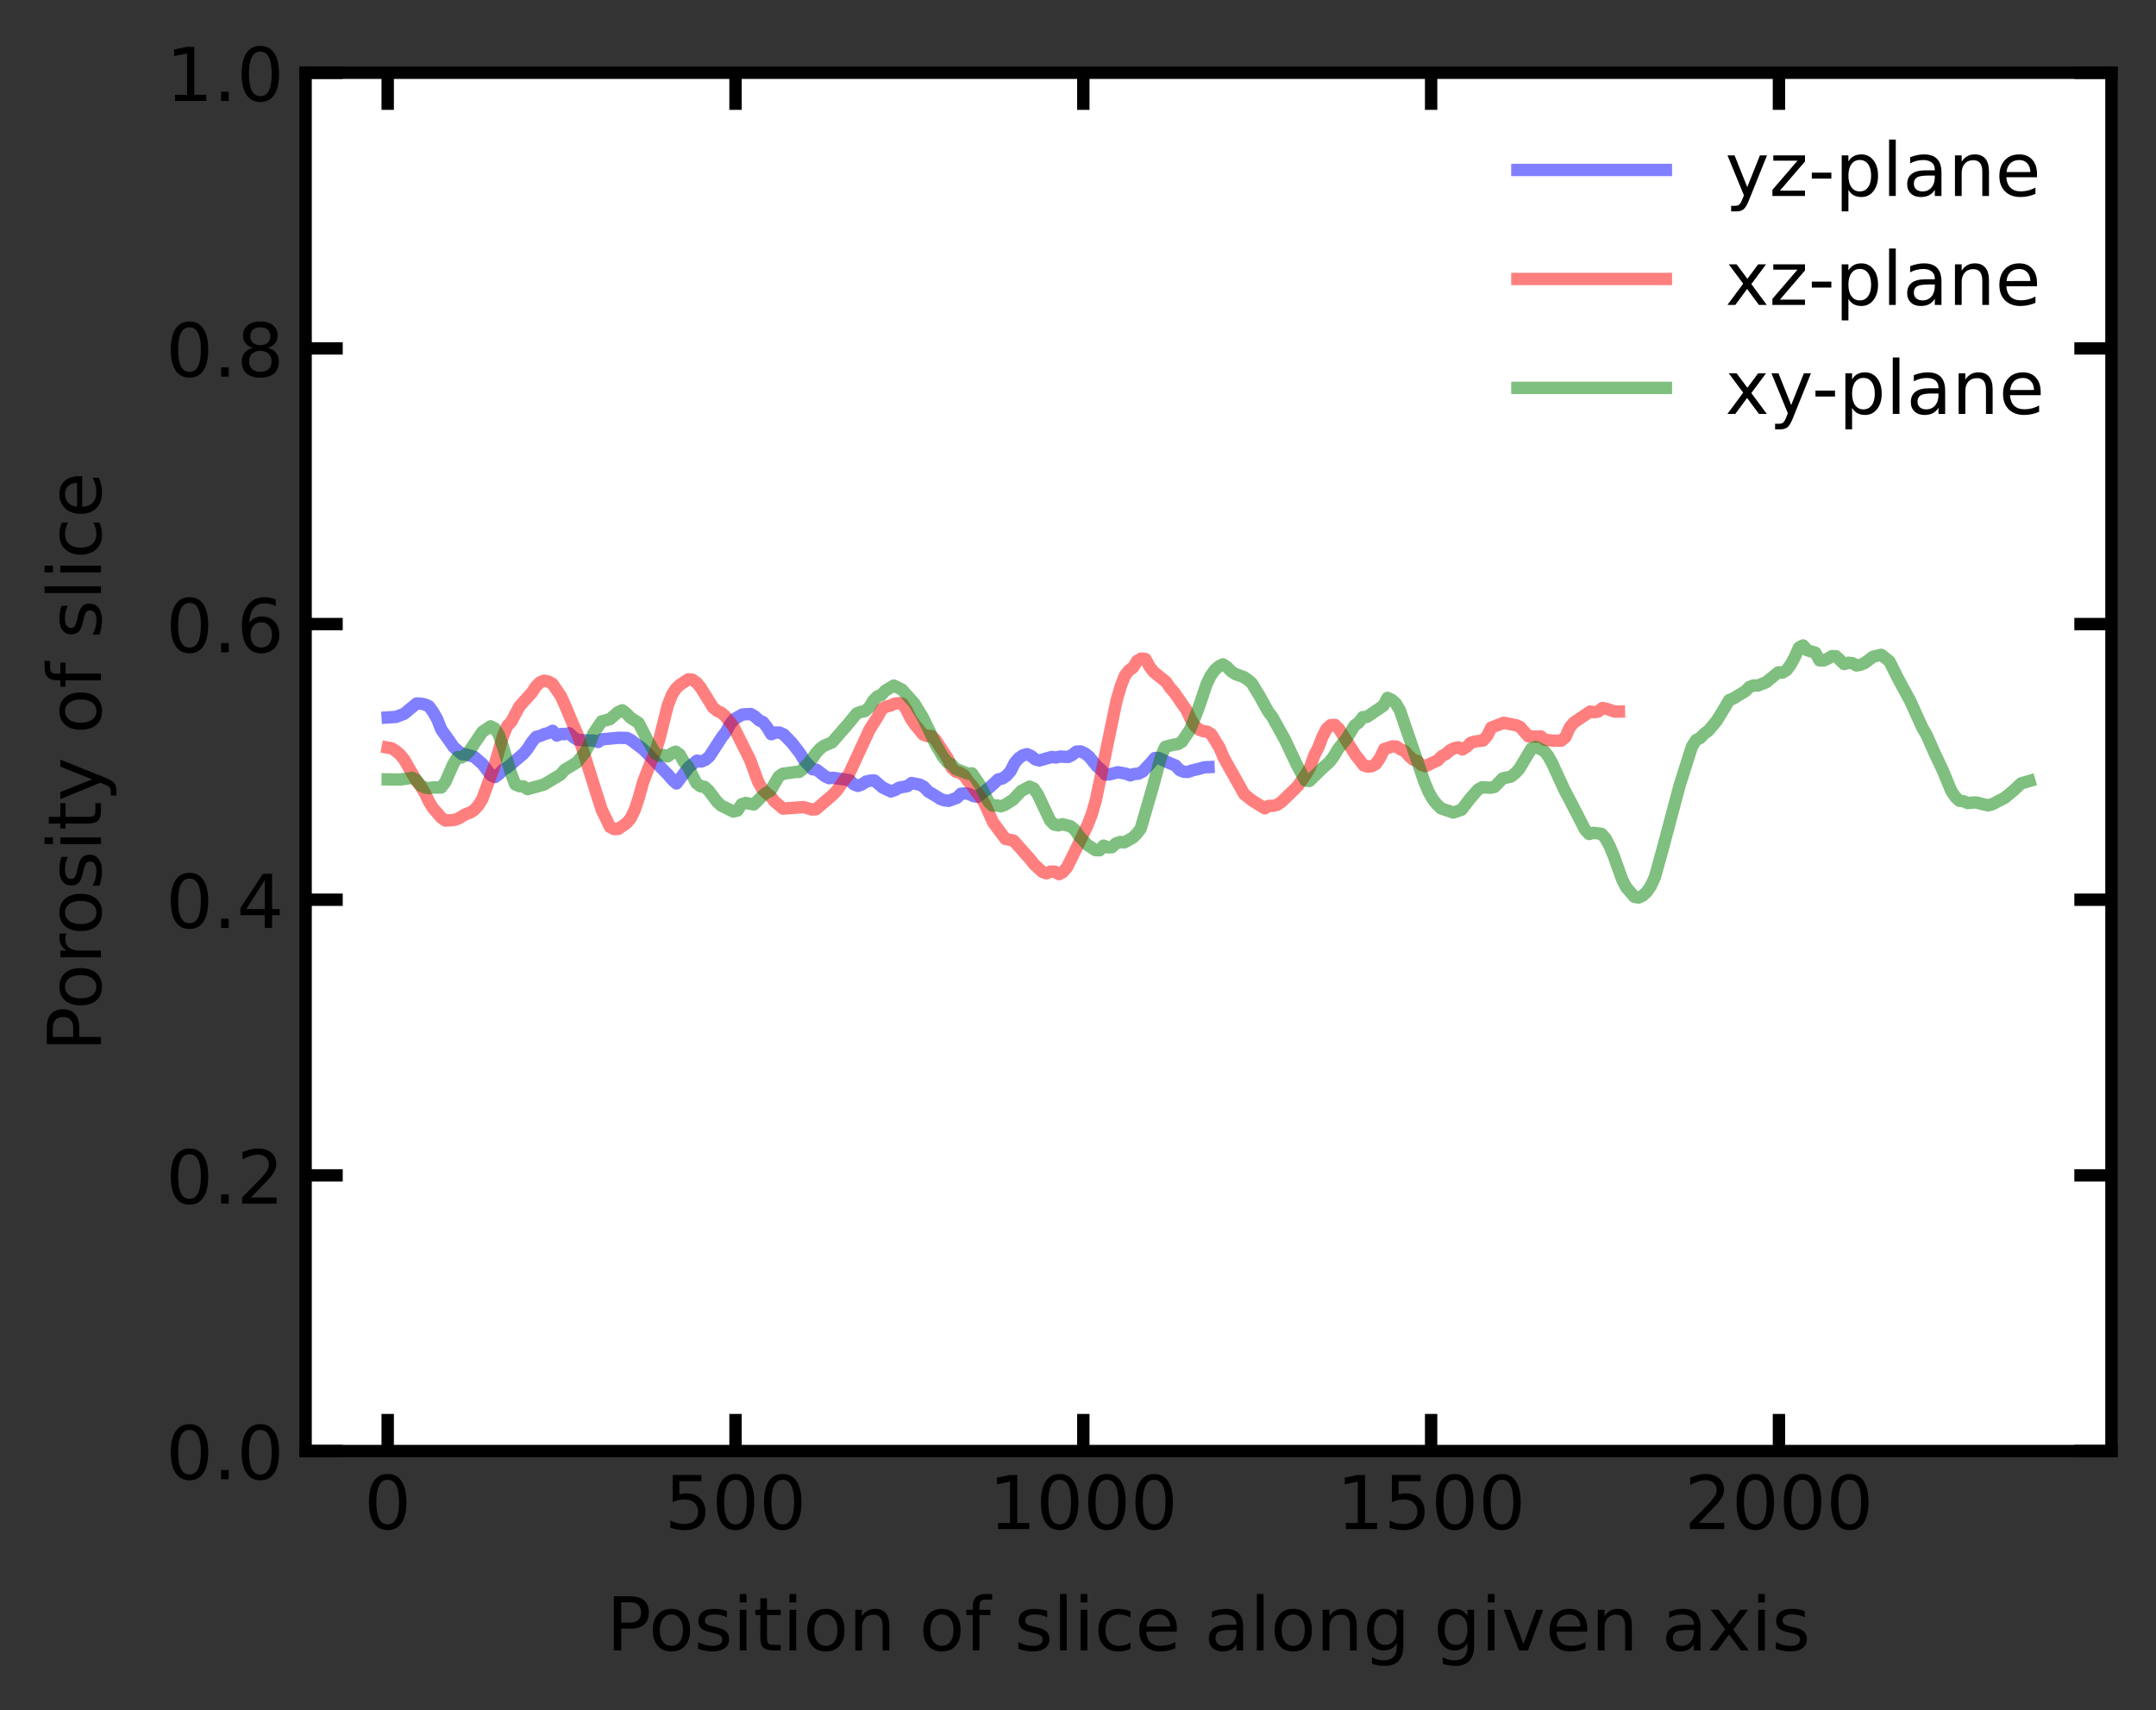 <?xml version="1.0" encoding="utf-8" standalone="no"?>
<!DOCTYPE svg PUBLIC "-//W3C//DTD SVG 1.1//EN"
  "http://www.w3.org/Graphics/SVG/1.1/DTD/svg11.dtd">
<!-- Created with matplotlib (https://matplotlib.org/) -->
<svg height="276.48pt" version="1.1" viewBox="0 0 348.48 276.48" width="348.48pt" xmlns="http://www.w3.org/2000/svg" xmlns:xlink="http://www.w3.org/1999/xlink">
 <rect x="0" y="0" width="348.48" height="276.48" fill="#333333" stroke="none"/>
 <defs>
  <style type="text/css">*{stroke-linecap:butt;stroke-linejoin:round;}</style>
 </defs>
 <g id="figure_1">
  <g id="patch_1">
   <path d="M 0 276.48 
L 348.48 276.48 
L 348.48 0 
L 0 0 
z
" style="fill:none;"/>
  </g>
  <g id="axes_1">
   <g id="patch_2">
    <path d="M 49.398 234.553 
L 341.28 234.553 
L 341.28 11.759 
L 49.398 11.759 
z
" style="fill:#ffffff;"/>
   </g>
   <g id="matplotlib.axis_1">
    <g id="xtick_1">
     <g id="line2d_1">
      <defs>
       <path d="M 0 0 
L 0 -6 
" id="m3c2527d27f" style="stroke:#000000;stroke-width:2;"/>
      </defs>
      <g>
       <use style="fill:#ffffff;stroke:#000000;stroke-width:2;" x="62.665" xlink:href="#m3c2527d27f" y="234.553"/>
      </g>
     </g>
     <g id="line2d_2">
      <defs>
       <path d="M 0 0 
L 0 6 
" id="m193db3a4bd" style="stroke:#000000;stroke-width:2;"/>
      </defs>
      <g>
       <use style="fill:#ffffff;stroke:#000000;stroke-width:2;" x="62.665" xlink:href="#m193db3a4bd" y="11.759"/>
      </g>
     </g>
     <g id="text_1">
      <!-- 0 -->
      <g transform="translate(58.847 247.171)scale(0.12 -0.12)">
       <defs>
        <path d="M 31.781 66.406 
Q 24.172 66.406 20.328 58.906 
Q 16.5 51.422 16.5 36.375 
Q 16.5 21.391 20.328 13.891 
Q 24.172 6.391 31.781 6.391 
Q 39.453 6.391 43.281 13.891 
Q 47.125 21.391 47.125 36.375 
Q 47.125 51.422 43.281 58.906 
Q 39.453 66.406 31.781 66.406 
z
M 31.781 74.219 
Q 44.047 74.219 50.516 64.516 
Q 56.984 54.828 56.984 36.375 
Q 56.984 17.969 50.516 8.266 
Q 44.047 -1.422 31.781 -1.422 
Q 19.531 -1.422 13.062 8.266 
Q 6.594 17.969 6.594 36.375 
Q 6.594 54.828 13.062 64.516 
Q 19.531 74.219 31.781 74.219 
z
" id="DejaVuSans-48"/>
       </defs>
       <use xlink:href="#DejaVuSans-48"/>
      </g>
     </g>
    </g>
    <g id="xtick_2">
     <g id="line2d_3">
      <g>
       <use style="fill:#ffffff;stroke:#000000;stroke-width:2;" x="118.883" xlink:href="#m3c2527d27f" y="234.553"/>
      </g>
     </g>
     <g id="line2d_4">
      <g>
       <use style="fill:#ffffff;stroke:#000000;stroke-width:2;" x="118.883" xlink:href="#m193db3a4bd" y="11.759"/>
      </g>
     </g>
     <g id="text_2">
      <!-- 500 -->
      <g transform="translate(107.43 247.171)scale(0.12 -0.12)">
       <defs>
        <path d="M 10.797 72.906 
L 49.516 72.906 
L 49.516 64.594 
L 19.828 64.594 
L 19.828 46.734 
Q 21.969 47.469 24.109 47.828 
Q 26.266 48.188 28.422 48.188 
Q 40.625 48.188 47.75 41.5 
Q 54.891 34.812 54.891 23.391 
Q 54.891 11.625 47.562 5.094 
Q 40.234 -1.422 26.906 -1.422 
Q 22.312 -1.422 17.547 -0.641 
Q 12.797 0.141 7.719 1.703 
L 7.719 11.625 
Q 12.109 9.234 16.797 8.062 
Q 21.484 6.891 26.703 6.891 
Q 35.156 6.891 40.078 11.328 
Q 45.016 15.766 45.016 23.391 
Q 45.016 31 40.078 35.438 
Q 35.156 39.891 26.703 39.891 
Q 22.75 39.891 18.812 39.016 
Q 14.891 38.141 10.797 36.281 
z
" id="DejaVuSans-53"/>
       </defs>
       <use xlink:href="#DejaVuSans-53"/>
       <use x="63.623" xlink:href="#DejaVuSans-48"/>
       <use x="127.246" xlink:href="#DejaVuSans-48"/>
      </g>
     </g>
    </g>
    <g id="xtick_3">
     <g id="line2d_5">
      <g>
       <use style="fill:#ffffff;stroke:#000000;stroke-width:2;" x="175.1" xlink:href="#m3c2527d27f" y="234.553"/>
      </g>
     </g>
     <g id="line2d_6">
      <g>
       <use style="fill:#ffffff;stroke:#000000;stroke-width:2;" x="175.1" xlink:href="#m193db3a4bd" y="11.759"/>
      </g>
     </g>
     <g id="text_3">
      <!-- 1000 -->
      <g transform="translate(159.83 247.171)scale(0.12 -0.12)">
       <defs>
        <path d="M 12.406 8.297 
L 28.516 8.297 
L 28.516 63.922 
L 10.984 60.406 
L 10.984 69.391 
L 28.422 72.906 
L 38.281 72.906 
L 38.281 8.297 
L 54.391 8.297 
L 54.391 0 
L 12.406 0 
z
" id="DejaVuSans-49"/>
       </defs>
       <use xlink:href="#DejaVuSans-49"/>
       <use x="63.623" xlink:href="#DejaVuSans-48"/>
       <use x="127.246" xlink:href="#DejaVuSans-48"/>
       <use x="190.869" xlink:href="#DejaVuSans-48"/>
      </g>
     </g>
    </g>
    <g id="xtick_4">
     <g id="line2d_7">
      <g>
       <use style="fill:#ffffff;stroke:#000000;stroke-width:2;" x="231.318" xlink:href="#m3c2527d27f" y="234.553"/>
      </g>
     </g>
     <g id="line2d_8">
      <g>
       <use style="fill:#ffffff;stroke:#000000;stroke-width:2;" x="231.318" xlink:href="#m193db3a4bd" y="11.759"/>
      </g>
     </g>
     <g id="text_4">
      <!-- 1500 -->
      <g transform="translate(216.048 247.171)scale(0.12 -0.12)">
       <use xlink:href="#DejaVuSans-49"/>
       <use x="63.623" xlink:href="#DejaVuSans-53"/>
       <use x="127.246" xlink:href="#DejaVuSans-48"/>
       <use x="190.869" xlink:href="#DejaVuSans-48"/>
      </g>
     </g>
    </g>
    <g id="xtick_5">
     <g id="line2d_9">
      <g>
       <use style="fill:#ffffff;stroke:#000000;stroke-width:2;" x="287.536" xlink:href="#m3c2527d27f" y="234.553"/>
      </g>
     </g>
     <g id="line2d_10">
      <g>
       <use style="fill:#ffffff;stroke:#000000;stroke-width:2;" x="287.536" xlink:href="#m193db3a4bd" y="11.759"/>
      </g>
     </g>
     <g id="text_5">
      <!-- 2000 -->
      <g transform="translate(272.266 247.171)scale(0.12 -0.12)">
       <defs>
        <path d="M 19.188 8.297 
L 53.609 8.297 
L 53.609 0 
L 7.328 0 
L 7.328 8.297 
Q 12.938 14.109 22.625 23.891 
Q 32.328 33.688 34.812 36.531 
Q 39.547 41.844 41.422 45.531 
Q 43.312 49.219 43.312 52.781 
Q 43.312 58.594 39.234 62.25 
Q 35.156 65.922 28.609 65.922 
Q 23.969 65.922 18.812 64.312 
Q 13.672 62.703 7.812 59.422 
L 7.812 69.391 
Q 13.766 71.781 18.938 73 
Q 24.125 74.219 28.422 74.219 
Q 39.75 74.219 46.484 68.547 
Q 53.219 62.891 53.219 53.422 
Q 53.219 48.922 51.531 44.891 
Q 49.859 40.875 45.406 35.406 
Q 44.188 33.984 37.641 27.219 
Q 31.109 20.453 19.188 8.297 
z
" id="DejaVuSans-50"/>
       </defs>
       <use xlink:href="#DejaVuSans-50"/>
       <use x="63.623" xlink:href="#DejaVuSans-48"/>
       <use x="127.246" xlink:href="#DejaVuSans-48"/>
       <use x="190.869" xlink:href="#DejaVuSans-48"/>
      </g>
     </g>
    </g>
    <g id="text_6">
     <!-- Position of slice along given axis -->
     <g transform="translate(98.045 266.784)scale(0.12 -0.12)">
      <defs>
       <path d="M 19.672 64.797 
L 19.672 37.406 
L 32.078 37.406 
Q 38.969 37.406 42.719 40.969 
Q 46.484 44.531 46.484 51.125 
Q 46.484 57.672 42.719 61.234 
Q 38.969 64.797 32.078 64.797 
z
M 9.812 72.906 
L 32.078 72.906 
Q 44.344 72.906 50.609 67.359 
Q 56.891 61.812 56.891 51.125 
Q 56.891 40.328 50.609 34.812 
Q 44.344 29.297 32.078 29.297 
L 19.672 29.297 
L 19.672 0 
L 9.812 0 
z
" id="DejaVuSans-80"/>
       <path d="M 30.609 48.391 
Q 23.391 48.391 19.188 42.75 
Q 14.984 37.109 14.984 27.297 
Q 14.984 17.484 19.156 11.844 
Q 23.344 6.203 30.609 6.203 
Q 37.797 6.203 41.984 11.859 
Q 46.188 17.531 46.188 27.297 
Q 46.188 37.016 41.984 42.703 
Q 37.797 48.391 30.609 48.391 
z
M 30.609 56 
Q 42.328 56 49.016 48.375 
Q 55.719 40.766 55.719 27.297 
Q 55.719 13.875 49.016 6.219 
Q 42.328 -1.422 30.609 -1.422 
Q 18.844 -1.422 12.172 6.219 
Q 5.516 13.875 5.516 27.297 
Q 5.516 40.766 12.172 48.375 
Q 18.844 56 30.609 56 
z
" id="DejaVuSans-111"/>
       <path d="M 44.281 53.078 
L 44.281 44.578 
Q 40.484 46.531 36.375 47.5 
Q 32.281 48.484 27.875 48.484 
Q 21.188 48.484 17.844 46.438 
Q 14.5 44.391 14.5 40.281 
Q 14.5 37.156 16.891 35.375 
Q 19.281 33.594 26.516 31.984 
L 29.594 31.297 
Q 39.156 29.25 43.188 25.516 
Q 47.219 21.781 47.219 15.094 
Q 47.219 7.469 41.188 3.016 
Q 35.156 -1.422 24.609 -1.422 
Q 20.219 -1.422 15.453 -0.562 
Q 10.688 0.297 5.422 2 
L 5.422 11.281 
Q 10.406 8.688 15.234 7.391 
Q 20.062 6.109 24.812 6.109 
Q 31.156 6.109 34.562 8.281 
Q 37.984 10.453 37.984 14.406 
Q 37.984 18.062 35.516 20.016 
Q 33.062 21.969 24.703 23.781 
L 21.578 24.516 
Q 13.234 26.266 9.516 29.906 
Q 5.812 33.547 5.812 39.891 
Q 5.812 47.609 11.281 51.797 
Q 16.75 56 26.812 56 
Q 31.781 56 36.172 55.266 
Q 40.578 54.547 44.281 53.078 
z
" id="DejaVuSans-115"/>
       <path d="M 9.422 54.688 
L 18.406 54.688 
L 18.406 0 
L 9.422 0 
z
M 9.422 75.984 
L 18.406 75.984 
L 18.406 64.594 
L 9.422 64.594 
z
" id="DejaVuSans-105"/>
       <path d="M 18.312 70.219 
L 18.312 54.688 
L 36.812 54.688 
L 36.812 47.703 
L 18.312 47.703 
L 18.312 18.016 
Q 18.312 11.328 20.141 9.422 
Q 21.969 7.516 27.594 7.516 
L 36.812 7.516 
L 36.812 0 
L 27.594 0 
Q 17.188 0 13.234 3.875 
Q 9.281 7.766 9.281 18.016 
L 9.281 47.703 
L 2.688 47.703 
L 2.688 54.688 
L 9.281 54.688 
L 9.281 70.219 
z
" id="DejaVuSans-116"/>
       <path d="M 54.891 33.016 
L 54.891 0 
L 45.906 0 
L 45.906 32.719 
Q 45.906 40.484 42.875 44.328 
Q 39.844 48.188 33.797 48.188 
Q 26.516 48.188 22.312 43.547 
Q 18.109 38.922 18.109 30.906 
L 18.109 0 
L 9.078 0 
L 9.078 54.688 
L 18.109 54.688 
L 18.109 46.188 
Q 21.344 51.125 25.703 53.562 
Q 30.078 56 35.797 56 
Q 45.219 56 50.047 50.172 
Q 54.891 44.344 54.891 33.016 
z
" id="DejaVuSans-110"/>
       <path id="DejaVuSans-32"/>
       <path d="M 37.109 75.984 
L 37.109 68.5 
L 28.516 68.5 
Q 23.688 68.5 21.797 66.547 
Q 19.922 64.594 19.922 59.516 
L 19.922 54.688 
L 34.719 54.688 
L 34.719 47.703 
L 19.922 47.703 
L 19.922 0 
L 10.891 0 
L 10.891 47.703 
L 2.297 47.703 
L 2.297 54.688 
L 10.891 54.688 
L 10.891 58.5 
Q 10.891 67.625 15.141 71.797 
Q 19.391 75.984 28.609 75.984 
z
" id="DejaVuSans-102"/>
       <path d="M 9.422 75.984 
L 18.406 75.984 
L 18.406 0 
L 9.422 0 
z
" id="DejaVuSans-108"/>
       <path d="M 48.781 52.594 
L 48.781 44.188 
Q 44.969 46.297 41.141 47.344 
Q 37.312 48.391 33.406 48.391 
Q 24.656 48.391 19.812 42.844 
Q 14.984 37.312 14.984 27.297 
Q 14.984 17.281 19.812 11.734 
Q 24.656 6.203 33.406 6.203 
Q 37.312 6.203 41.141 7.25 
Q 44.969 8.297 48.781 10.406 
L 48.781 2.094 
Q 45.016 0.344 40.984 -0.531 
Q 36.969 -1.422 32.422 -1.422 
Q 20.062 -1.422 12.781 6.344 
Q 5.516 14.109 5.516 27.297 
Q 5.516 40.672 12.859 48.328 
Q 20.219 56 33.016 56 
Q 37.156 56 41.109 55.141 
Q 45.062 54.297 48.781 52.594 
z
" id="DejaVuSans-99"/>
       <path d="M 56.203 29.594 
L 56.203 25.203 
L 14.891 25.203 
Q 15.484 15.922 20.484 11.062 
Q 25.484 6.203 34.422 6.203 
Q 39.594 6.203 44.453 7.469 
Q 49.312 8.734 54.109 11.281 
L 54.109 2.781 
Q 49.266 0.734 44.188 -0.344 
Q 39.109 -1.422 33.891 -1.422 
Q 20.797 -1.422 13.156 6.188 
Q 5.516 13.812 5.516 26.812 
Q 5.516 40.234 12.766 48.109 
Q 20.016 56 32.328 56 
Q 43.359 56 49.781 48.891 
Q 56.203 41.797 56.203 29.594 
z
M 47.219 32.234 
Q 47.125 39.594 43.094 43.984 
Q 39.062 48.391 32.422 48.391 
Q 24.906 48.391 20.391 44.141 
Q 15.875 39.891 15.188 32.172 
z
" id="DejaVuSans-101"/>
       <path d="M 34.281 27.484 
Q 23.391 27.484 19.188 25 
Q 14.984 22.516 14.984 16.5 
Q 14.984 11.719 18.141 8.906 
Q 21.297 6.109 26.703 6.109 
Q 34.188 6.109 38.703 11.406 
Q 43.219 16.703 43.219 25.484 
L 43.219 27.484 
z
M 52.203 31.203 
L 52.203 0 
L 43.219 0 
L 43.219 8.297 
Q 40.141 3.328 35.547 0.953 
Q 30.953 -1.422 24.312 -1.422 
Q 15.922 -1.422 10.953 3.297 
Q 6 8.016 6 15.922 
Q 6 25.141 12.172 29.828 
Q 18.359 34.516 30.609 34.516 
L 43.219 34.516 
L 43.219 35.406 
Q 43.219 41.609 39.141 45 
Q 35.062 48.391 27.688 48.391 
Q 23 48.391 18.547 47.266 
Q 14.109 46.141 10.016 43.891 
L 10.016 52.203 
Q 14.938 54.109 19.578 55.047 
Q 24.219 56 28.609 56 
Q 40.484 56 46.344 49.844 
Q 52.203 43.703 52.203 31.203 
z
" id="DejaVuSans-97"/>
       <path d="M 45.406 27.984 
Q 45.406 37.75 41.375 43.109 
Q 37.359 48.484 30.078 48.484 
Q 22.859 48.484 18.828 43.109 
Q 14.797 37.75 14.797 27.984 
Q 14.797 18.266 18.828 12.891 
Q 22.859 7.516 30.078 7.516 
Q 37.359 7.516 41.375 12.891 
Q 45.406 18.266 45.406 27.984 
z
M 54.391 6.781 
Q 54.391 -7.172 48.188 -13.984 
Q 42 -20.797 29.203 -20.797 
Q 24.469 -20.797 20.266 -20.094 
Q 16.062 -19.391 12.109 -17.922 
L 12.109 -9.188 
Q 16.062 -11.328 19.922 -12.344 
Q 23.781 -13.375 27.781 -13.375 
Q 36.625 -13.375 41.016 -8.766 
Q 45.406 -4.156 45.406 5.172 
L 45.406 9.625 
Q 42.625 4.781 38.281 2.391 
Q 33.938 0 27.875 0 
Q 17.828 0 11.672 7.656 
Q 5.516 15.328 5.516 27.984 
Q 5.516 40.672 11.672 48.328 
Q 17.828 56 27.875 56 
Q 33.938 56 38.281 53.609 
Q 42.625 51.219 45.406 46.391 
L 45.406 54.688 
L 54.391 54.688 
z
" id="DejaVuSans-103"/>
       <path d="M 2.984 54.688 
L 12.5 54.688 
L 29.594 8.797 
L 46.688 54.688 
L 56.203 54.688 
L 35.688 0 
L 23.484 0 
z
" id="DejaVuSans-118"/>
       <path d="M 54.891 54.688 
L 35.109 28.078 
L 55.906 0 
L 45.312 0 
L 29.391 21.484 
L 13.484 0 
L 2.875 0 
L 24.125 28.609 
L 4.688 54.688 
L 15.281 54.688 
L 29.781 35.203 
L 44.281 54.688 
z
" id="DejaVuSans-120"/>
      </defs>
      <use xlink:href="#DejaVuSans-80"/>
      <use x="56.678" xlink:href="#DejaVuSans-111"/>
      <use x="117.859" xlink:href="#DejaVuSans-115"/>
      <use x="169.959" xlink:href="#DejaVuSans-105"/>
      <use x="197.742" xlink:href="#DejaVuSans-116"/>
      <use x="236.951" xlink:href="#DejaVuSans-105"/>
      <use x="264.734" xlink:href="#DejaVuSans-111"/>
      <use x="325.916" xlink:href="#DejaVuSans-110"/>
      <use x="389.295" xlink:href="#DejaVuSans-32"/>
      <use x="421.082" xlink:href="#DejaVuSans-111"/>
      <use x="482.264" xlink:href="#DejaVuSans-102"/>
      <use x="517.469" xlink:href="#DejaVuSans-32"/>
      <use x="549.256" xlink:href="#DejaVuSans-115"/>
      <use x="601.355" xlink:href="#DejaVuSans-108"/>
      <use x="629.139" xlink:href="#DejaVuSans-105"/>
      <use x="656.922" xlink:href="#DejaVuSans-99"/>
      <use x="711.902" xlink:href="#DejaVuSans-101"/>
      <use x="773.426" xlink:href="#DejaVuSans-32"/>
      <use x="805.213" xlink:href="#DejaVuSans-97"/>
      <use x="866.492" xlink:href="#DejaVuSans-108"/>
      <use x="894.275" xlink:href="#DejaVuSans-111"/>
      <use x="955.457" xlink:href="#DejaVuSans-110"/>
      <use x="1018.836" xlink:href="#DejaVuSans-103"/>
      <use x="1082.312" xlink:href="#DejaVuSans-32"/>
      <use x="1114.1" xlink:href="#DejaVuSans-103"/>
      <use x="1177.576" xlink:href="#DejaVuSans-105"/>
      <use x="1205.359" xlink:href="#DejaVuSans-118"/>
      <use x="1264.539" xlink:href="#DejaVuSans-101"/>
      <use x="1326.062" xlink:href="#DejaVuSans-110"/>
      <use x="1389.441" xlink:href="#DejaVuSans-32"/>
      <use x="1421.229" xlink:href="#DejaVuSans-97"/>
      <use x="1482.508" xlink:href="#DejaVuSans-120"/>
      <use x="1541.688" xlink:href="#DejaVuSans-105"/>
      <use x="1569.471" xlink:href="#DejaVuSans-115"/>
     </g>
    </g>
   </g>
   <g id="matplotlib.axis_2">
    <g id="ytick_1">
     <g id="line2d_11">
      <defs>
       <path d="M 0 0 
L 6 0 
" id="mf0f1cc993c" style="stroke:#000000;stroke-width:2;"/>
      </defs>
      <g>
       <use style="fill:#ffffff;stroke:#000000;stroke-width:2;" x="49.398" xlink:href="#mf0f1cc993c" y="234.553"/>
      </g>
     </g>
     <g id="line2d_12">
      <defs>
       <path d="M 0 0 
L -6 0 
" id="m562c468d0e" style="stroke:#000000;stroke-width:2;"/>
      </defs>
      <g>
       <use style="fill:#ffffff;stroke:#000000;stroke-width:2;" x="341.28" xlink:href="#m562c468d0e" y="234.553"/>
      </g>
     </g>
     <g id="text_7">
      <!-- 0.0 -->
      <g transform="translate(26.814 239.112)scale(0.12 -0.12)">
       <defs>
        <path d="M 10.688 12.406 
L 21 12.406 
L 21 0 
L 10.688 0 
z
" id="DejaVuSans-46"/>
       </defs>
       <use xlink:href="#DejaVuSans-48"/>
       <use x="63.623" xlink:href="#DejaVuSans-46"/>
       <use x="95.41" xlink:href="#DejaVuSans-48"/>
      </g>
     </g>
    </g>
    <g id="ytick_2">
     <g id="line2d_13">
      <g>
       <use style="fill:#ffffff;stroke:#000000;stroke-width:2;" x="49.398" xlink:href="#mf0f1cc993c" y="189.994"/>
      </g>
     </g>
     <g id="line2d_14">
      <g>
       <use style="fill:#ffffff;stroke:#000000;stroke-width:2;" x="341.28" xlink:href="#m562c468d0e" y="189.994"/>
      </g>
     </g>
     <g id="text_8">
      <!-- 0.2 -->
      <g transform="translate(26.814 194.553)scale(0.12 -0.12)">
       <use xlink:href="#DejaVuSans-48"/>
       <use x="63.623" xlink:href="#DejaVuSans-46"/>
       <use x="95.41" xlink:href="#DejaVuSans-50"/>
      </g>
     </g>
    </g>
    <g id="ytick_3">
     <g id="line2d_15">
      <g>
       <use style="fill:#ffffff;stroke:#000000;stroke-width:2;" x="49.398" xlink:href="#mf0f1cc993c" y="145.435"/>
      </g>
     </g>
     <g id="line2d_16">
      <g>
       <use style="fill:#ffffff;stroke:#000000;stroke-width:2;" x="341.28" xlink:href="#m562c468d0e" y="145.435"/>
      </g>
     </g>
     <g id="text_9">
      <!-- 0.4 -->
      <g transform="translate(26.814 149.994)scale(0.12 -0.12)">
       <defs>
        <path d="M 37.797 64.312 
L 12.891 25.391 
L 37.797 25.391 
z
M 35.203 72.906 
L 47.609 72.906 
L 47.609 25.391 
L 58.016 25.391 
L 58.016 17.188 
L 47.609 17.188 
L 47.609 0 
L 37.797 0 
L 37.797 17.188 
L 4.891 17.188 
L 4.891 26.703 
z
" id="DejaVuSans-52"/>
       </defs>
       <use xlink:href="#DejaVuSans-48"/>
       <use x="63.623" xlink:href="#DejaVuSans-46"/>
       <use x="95.41" xlink:href="#DejaVuSans-52"/>
      </g>
     </g>
    </g>
    <g id="ytick_4">
     <g id="line2d_17">
      <g>
       <use style="fill:#ffffff;stroke:#000000;stroke-width:2;" x="49.398" xlink:href="#mf0f1cc993c" y="100.876"/>
      </g>
     </g>
     <g id="line2d_18">
      <g>
       <use style="fill:#ffffff;stroke:#000000;stroke-width:2;" x="341.28" xlink:href="#m562c468d0e" y="100.876"/>
      </g>
     </g>
     <g id="text_10">
      <!-- 0.6 -->
      <g transform="translate(26.814 105.436)scale(0.12 -0.12)">
       <defs>
        <path d="M 33.016 40.375 
Q 26.375 40.375 22.484 35.828 
Q 18.609 31.297 18.609 23.391 
Q 18.609 15.531 22.484 10.953 
Q 26.375 6.391 33.016 6.391 
Q 39.656 6.391 43.531 10.953 
Q 47.406 15.531 47.406 23.391 
Q 47.406 31.297 43.531 35.828 
Q 39.656 40.375 33.016 40.375 
z
M 52.594 71.297 
L 52.594 62.312 
Q 48.875 64.062 45.094 64.984 
Q 41.312 65.922 37.594 65.922 
Q 27.828 65.922 22.672 59.328 
Q 17.531 52.734 16.797 39.406 
Q 19.672 43.656 24.016 45.922 
Q 28.375 48.188 33.594 48.188 
Q 44.578 48.188 50.953 41.516 
Q 57.328 34.859 57.328 23.391 
Q 57.328 12.156 50.688 5.359 
Q 44.047 -1.422 33.016 -1.422 
Q 20.359 -1.422 13.672 8.266 
Q 6.984 17.969 6.984 36.375 
Q 6.984 53.656 15.188 63.938 
Q 23.391 74.219 37.203 74.219 
Q 40.922 74.219 44.703 73.484 
Q 48.484 72.75 52.594 71.297 
z
" id="DejaVuSans-54"/>
       </defs>
       <use xlink:href="#DejaVuSans-48"/>
       <use x="63.623" xlink:href="#DejaVuSans-46"/>
       <use x="95.41" xlink:href="#DejaVuSans-54"/>
      </g>
     </g>
    </g>
    <g id="ytick_5">
     <g id="line2d_19">
      <g>
       <use style="fill:#ffffff;stroke:#000000;stroke-width:2;" x="49.398" xlink:href="#mf0f1cc993c" y="56.318"/>
      </g>
     </g>
     <g id="line2d_20">
      <g>
       <use style="fill:#ffffff;stroke:#000000;stroke-width:2;" x="341.28" xlink:href="#m562c468d0e" y="56.318"/>
      </g>
     </g>
     <g id="text_11">
      <!-- 0.8 -->
      <g transform="translate(26.814 60.877)scale(0.12 -0.12)">
       <defs>
        <path d="M 31.781 34.625 
Q 24.75 34.625 20.719 30.859 
Q 16.703 27.094 16.703 20.516 
Q 16.703 13.922 20.719 10.156 
Q 24.75 6.391 31.781 6.391 
Q 38.812 6.391 42.859 10.172 
Q 46.922 13.969 46.922 20.516 
Q 46.922 27.094 42.891 30.859 
Q 38.875 34.625 31.781 34.625 
z
M 21.922 38.812 
Q 15.578 40.375 12.031 44.719 
Q 8.5 49.078 8.5 55.328 
Q 8.5 64.062 14.719 69.141 
Q 20.953 74.219 31.781 74.219 
Q 42.672 74.219 48.875 69.141 
Q 55.078 64.062 55.078 55.328 
Q 55.078 49.078 51.531 44.719 
Q 48 40.375 41.703 38.812 
Q 48.828 37.156 52.797 32.312 
Q 56.781 27.484 56.781 20.516 
Q 56.781 9.906 50.312 4.234 
Q 43.844 -1.422 31.781 -1.422 
Q 19.734 -1.422 13.25 4.234 
Q 6.781 9.906 6.781 20.516 
Q 6.781 27.484 10.781 32.312 
Q 14.797 37.156 21.922 38.812 
z
M 18.312 54.391 
Q 18.312 48.734 21.844 45.562 
Q 25.391 42.391 31.781 42.391 
Q 38.141 42.391 41.719 45.562 
Q 45.312 48.734 45.312 54.391 
Q 45.312 60.062 41.719 63.234 
Q 38.141 66.406 31.781 66.406 
Q 25.391 66.406 21.844 63.234 
Q 18.312 60.062 18.312 54.391 
z
" id="DejaVuSans-56"/>
       </defs>
       <use xlink:href="#DejaVuSans-48"/>
       <use x="63.623" xlink:href="#DejaVuSans-46"/>
       <use x="95.41" xlink:href="#DejaVuSans-56"/>
      </g>
     </g>
    </g>
    <g id="ytick_6">
     <g id="line2d_21">
      <g>
       <use style="fill:#ffffff;stroke:#000000;stroke-width:2;" x="49.398" xlink:href="#mf0f1cc993c" y="11.759"/>
      </g>
     </g>
     <g id="line2d_22">
      <g>
       <use style="fill:#ffffff;stroke:#000000;stroke-width:2;" x="341.28" xlink:href="#m562c468d0e" y="11.759"/>
      </g>
     </g>
     <g id="text_12">
      <!-- 1.0 -->
      <g transform="translate(26.814 16.318)scale(0.12 -0.12)">
       <use xlink:href="#DejaVuSans-49"/>
       <use x="63.623" xlink:href="#DejaVuSans-46"/>
       <use x="95.41" xlink:href="#DejaVuSans-48"/>
      </g>
     </g>
    </g>
    <g id="text_13">
     <!-- Porosity of slice -->
     <g transform="translate(16.318 169.974)rotate(-90)scale(0.12 -0.12)">
      <defs>
       <path d="M 41.109 46.297 
Q 39.594 47.172 37.812 47.578 
Q 36.031 48 33.891 48 
Q 26.266 48 22.188 43.047 
Q 18.109 38.094 18.109 28.812 
L 18.109 0 
L 9.078 0 
L 9.078 54.688 
L 18.109 54.688 
L 18.109 46.188 
Q 20.953 51.172 25.484 53.578 
Q 30.031 56 36.531 56 
Q 37.453 56 38.578 55.875 
Q 39.703 55.766 41.062 55.516 
z
" id="DejaVuSans-114"/>
       <path d="M 32.172 -5.078 
Q 28.375 -14.844 24.75 -17.812 
Q 21.141 -20.797 15.094 -20.797 
L 7.906 -20.797 
L 7.906 -13.281 
L 13.188 -13.281 
Q 16.891 -13.281 18.938 -11.516 
Q 21 -9.766 23.484 -3.219 
L 25.094 0.875 
L 2.984 54.688 
L 12.5 54.688 
L 29.594 11.922 
L 46.688 54.688 
L 56.203 54.688 
z
" id="DejaVuSans-121"/>
      </defs>
      <use xlink:href="#DejaVuSans-80"/>
      <use x="56.678" xlink:href="#DejaVuSans-111"/>
      <use x="117.859" xlink:href="#DejaVuSans-114"/>
      <use x="156.723" xlink:href="#DejaVuSans-111"/>
      <use x="217.904" xlink:href="#DejaVuSans-115"/>
      <use x="270.004" xlink:href="#DejaVuSans-105"/>
      <use x="297.787" xlink:href="#DejaVuSans-116"/>
      <use x="336.996" xlink:href="#DejaVuSans-121"/>
      <use x="396.176" xlink:href="#DejaVuSans-32"/>
      <use x="427.963" xlink:href="#DejaVuSans-111"/>
      <use x="489.145" xlink:href="#DejaVuSans-102"/>
      <use x="524.35" xlink:href="#DejaVuSans-32"/>
      <use x="556.137" xlink:href="#DejaVuSans-115"/>
      <use x="608.236" xlink:href="#DejaVuSans-108"/>
      <use x="636.02" xlink:href="#DejaVuSans-105"/>
      <use x="663.803" xlink:href="#DejaVuSans-99"/>
      <use x="718.783" xlink:href="#DejaVuSans-101"/>
     </g>
    </g>
   </g>
   <g id="line2d_23">
    <path clip-path="url(#pbab7510d3f)" d="M 62.665 115.971 
L 63.998 115.887 
L 65.332 115.378 
L 67.332 113.722 
L 67.999 113.735 
L 68.665 113.873 
L 69.332 114.166 
L 69.999 115.081 
L 70.665 116.244 
L 71.332 117.937 
L 72.665 119.803 
L 73.332 120.772 
L 74.666 121.921 
L 75.332 121.951 
L 76.666 122.348 
L 77.999 123.514 
L 79.332 125.296 
L 79.999 125.607 
L 80.666 125.111 
L 81.333 124.398 
L 81.999 124.064 
L 84.666 121.78 
L 85.333 120.954 
L 85.999 119.912 
L 86.666 119.11 
L 87.333 118.956 
L 88 118.653 
L 88.666 118.483 
L 89.333 118.13 
L 90 118.895 
L 90.666 118.652 
L 91.333 118.663 
L 92 118.524 
L 92.667 119.155 
L 93.333 119.578 
L 94.667 119.682 
L 96 119.708 
L 96.667 119.942 
L 97.333 119.506 
L 100 119.261 
L 101.334 119.288 
L 102 119.634 
L 104 121.151 
L 108.001 125.256 
L 108.667 126.048 
L 109.334 126.648 
L 111.334 123.997 
L 112.668 122.952 
L 113.334 123.104 
L 114.001 122.836 
L 114.668 122.261 
L 116.668 119.17 
L 117.335 118.317 
L 118.001 117.077 
L 118.668 116.247 
L 120.001 115.492 
L 121.335 115.416 
L 122.001 115.791 
L 122.668 116.424 
L 123.335 116.734 
L 124.002 117.588 
L 124.668 118.687 
L 125.335 118.41 
L 126.002 118.42 
L 126.668 118.718 
L 128.002 120.083 
L 129.335 121.813 
L 130.002 122.916 
L 131.335 124.348 
L 132.002 124.433 
L 133.335 125.471 
L 134.002 125.787 
L 134.669 125.733 
L 137.336 126.117 
L 138.002 126.774 
L 138.669 127.038 
L 139.336 126.782 
L 140.002 126.336 
L 140.669 126.186 
L 141.336 126.165 
L 142.669 127.302 
L 144.003 127.937 
L 144.669 127.701 
L 145.336 127.322 
L 146.669 127.077 
L 147.336 126.572 
L 148.67 126.834 
L 149.336 127.19 
L 150.003 127.918 
L 151.336 128.722 
L 152.003 129.153 
L 152.67 129.372 
L 153.336 129.452 
L 154.67 128.961 
L 155.337 128.295 
L 156.003 128.254 
L 156.67 128.351 
L 157.337 128.685 
L 158.003 128.794 
L 160.004 127.244 
L 161.337 125.989 
L 162.004 125.846 
L 162.67 125.402 
L 163.337 124.66 
L 164.004 123.327 
L 164.67 122.551 
L 165.337 122.096 
L 166.004 121.903 
L 166.671 122.211 
L 167.337 122.753 
L 168.004 122.929 
L 170.004 122.356 
L 170.671 122.452 
L 171.337 122.291 
L 172.671 122.359 
L 173.338 122.007 
L 174.004 121.49 
L 174.671 121.464 
L 175.338 121.767 
L 176.004 122.279 
L 177.338 123.908 
L 178.004 124.452 
L 178.671 125.213 
L 179.338 125.178 
L 180.671 124.825 
L 182.005 125.063 
L 182.671 125.339 
L 183.338 125.111 
L 184.005 125.064 
L 184.672 124.732 
L 186.005 123.315 
L 186.672 122.528 
L 187.338 122.545 
L 188.672 123.187 
L 190.005 123.75 
L 190.672 124.48 
L 191.339 124.756 
L 192.005 124.784 
L 192.672 124.545 
L 194.005 124.221 
L 194.672 124.03 
L 195.339 124.001 
L 195.339 124.001 
" style="fill:none;stroke:#0000ff;stroke-linecap:square;stroke-opacity:0.5;stroke-width:2;"/>
   </g>
   <g id="line2d_24">
    <path clip-path="url(#pbab7510d3f)" d="M 62.665 120.847 
L 63.33 120.97 
L 63.996 121.398 
L 64.662 121.972 
L 65.327 122.777 
L 67.324 126.247 
L 67.99 127.077 
L 68.655 128.152 
L 69.321 129.561 
L 69.986 130.631 
L 71.318 132.165 
L 71.983 132.644 
L 73.314 132.56 
L 73.98 132.366 
L 75.311 131.583 
L 75.977 131.36 
L 76.642 130.937 
L 77.308 130.21 
L 77.973 129.127 
L 79.97 123.607 
L 81.301 118.973 
L 81.967 117.374 
L 82.633 116.661 
L 83.964 114.177 
L 85.96 111.963 
L 86.626 110.963 
L 87.292 110.295 
L 87.957 110.028 
L 88.623 110.172 
L 89.288 110.523 
L 90.62 112.47 
L 91.285 113.899 
L 92.616 117.076 
L 93.282 118.602 
L 93.948 120.418 
L 96.61 128.882 
L 97.275 130.945 
L 98.607 133.683 
L 99.272 134.023 
L 99.938 133.984 
L 101.269 133.067 
L 101.935 132.271 
L 102.6 130.906 
L 103.266 128.898 
L 103.931 126.473 
L 105.263 123.025 
L 105.928 121.541 
L 106.594 119.424 
L 107.925 114.063 
L 108.59 112.336 
L 109.256 111.312 
L 109.922 110.679 
L 111.253 109.802 
L 111.918 109.872 
L 112.584 110.34 
L 113.25 111.142 
L 115.246 114.358 
L 115.912 114.912 
L 116.578 115.21 
L 117.243 115.79 
L 118.574 117.488 
L 121.237 122.824 
L 122.568 126.442 
L 123.233 127.567 
L 123.899 128.23 
L 124.565 128.726 
L 125.23 129.581 
L 126.561 130.708 
L 129.889 130.463 
L 131.22 130.856 
L 131.886 130.812 
L 134.548 128.536 
L 135.214 127.843 
L 136.545 125.974 
L 137.211 125.153 
L 139.208 120.839 
L 140.539 117.948 
L 141.87 115.857 
L 142.535 114.628 
L 143.201 114.211 
L 143.867 114.085 
L 144.532 113.765 
L 145.198 113.656 
L 145.863 113.751 
L 146.529 114.762 
L 147.195 116.138 
L 147.86 117.11 
L 149.191 118.719 
L 149.857 118.981 
L 150.522 118.962 
L 151.188 119.558 
L 153.185 122.602 
L 153.85 124.181 
L 154.516 124.749 
L 155.182 124.946 
L 155.847 125.345 
L 156.513 126.336 
L 157.178 127.055 
L 157.844 128.063 
L 158.51 128.845 
L 159.175 129.934 
L 160.506 132.922 
L 162.503 135.602 
L 163.834 135.891 
L 166.497 138.885 
L 167.162 139.729 
L 168.493 140.94 
L 169.159 141.169 
L 169.825 140.882 
L 170.49 140.89 
L 171.156 141.308 
L 171.821 140.954 
L 172.487 140.158 
L 174.484 136.108 
L 175.815 133.307 
L 176.48 131.575 
L 177.146 129.244 
L 180.474 113.239 
L 181.14 110.961 
L 181.805 109.242 
L 182.471 108.362 
L 183.136 107.906 
L 183.802 106.828 
L 184.467 106.446 
L 185.133 106.524 
L 185.799 107.725 
L 186.464 108.607 
L 188.461 110.211 
L 189.127 111.183 
L 189.792 111.927 
L 191.789 114.809 
L 192.455 116.227 
L 193.12 117.349 
L 193.786 117.917 
L 194.451 118.193 
L 195.117 118.271 
L 195.782 118.678 
L 197.114 120.861 
L 197.779 122.451 
L 201.107 128.378 
L 202.438 129.439 
L 204.435 130.664 
L 205.101 130.263 
L 205.766 130.263 
L 206.432 130.093 
L 207.097 129.656 
L 209.76 127.074 
L 211.091 125.15 
L 211.757 124.019 
L 212.422 122.12 
L 213.088 120.819 
L 213.753 119.095 
L 214.419 117.806 
L 215.085 117.21 
L 215.75 117.171 
L 216.416 117.809 
L 219.078 122.006 
L 220.409 123.71 
L 221.075 123.927 
L 221.74 123.852 
L 222.406 123.465 
L 223.072 122.485 
L 223.737 121.078 
L 225.068 120.652 
L 225.734 120.688 
L 226.4 121.14 
L 227.065 121.412 
L 227.731 122.198 
L 228.396 122.78 
L 229.062 123.008 
L 229.727 123.638 
L 230.393 123.858 
L 231.724 123.211 
L 232.39 122.911 
L 233.055 122.217 
L 233.721 121.872 
L 234.387 121.276 
L 235.052 120.939 
L 235.718 120.811 
L 236.383 121.145 
L 237.049 120.725 
L 237.715 120.081 
L 238.38 119.87 
L 239.711 119.702 
L 240.377 118.923 
L 241.042 117.608 
L 243.039 116.84 
L 245.036 117.229 
L 245.702 117.514 
L 247.033 119.026 
L 248.364 119.073 
L 249.03 119.031 
L 249.695 119.569 
L 251.026 119.733 
L 252.357 119.711 
L 253.023 119.157 
L 253.689 117.644 
L 254.354 116.812 
L 257.017 115.021 
L 257.682 115.138 
L 258.348 115.002 
L 259.013 114.447 
L 259.679 114.581 
L 261.01 115.032 
L 261.676 115.018 
L 261.676 115.018 
" style="fill:none;stroke:#ff0000;stroke-linecap:square;stroke-opacity:0.5;stroke-width:2;"/>
   </g>
   <g id="line2d_25">
    <path clip-path="url(#pbab7510d3f)" d="M 62.665 125.982 
L 64.66 126.008 
L 66.655 125.729 
L 67.32 126.108 
L 67.985 126.969 
L 68.65 127.285 
L 69.315 127.419 
L 69.98 127.292 
L 71.31 127.292 
L 71.975 126.431 
L 73.305 123.438 
L 73.97 122.376 
L 74.635 122.432 
L 75.3 121.986 
L 75.966 121.255 
L 77.961 118.303 
L 79.291 117.411 
L 79.956 117.738 
L 80.621 118.756 
L 81.286 120.698 
L 82.616 125.046 
L 83.281 126.798 
L 83.946 127.081 
L 84.611 127.125 
L 85.276 127.563 
L 87.936 126.813 
L 90.596 125.213 
L 91.261 124.433 
L 93.256 123.249 
L 94.586 121.57 
L 95.251 120.293 
L 95.916 118.566 
L 97.247 116.606 
L 98.577 116.253 
L 99.907 115.109 
L 100.572 114.812 
L 101.237 115.317 
L 101.902 116.008 
L 103.232 116.877 
L 104.562 119.461 
L 105.892 121.767 
L 106.557 122.168 
L 107.222 122.046 
L 107.887 122.283 
L 108.552 121.8 
L 109.217 121.503 
L 109.882 121.975 
L 110.547 123.174 
L 111.212 123.898 
L 112.542 126.579 
L 113.207 127.092 
L 113.872 127.192 
L 114.537 127.79 
L 115.867 129.55 
L 116.532 130.2 
L 118.528 131.18 
L 119.193 131.028 
L 119.858 130.018 
L 120.523 129.795 
L 121.853 130.033 
L 123.183 128.7 
L 123.848 128.143 
L 124.513 127.864 
L 125.843 125.551 
L 126.508 125.076 
L 128.503 124.797 
L 129.168 124.778 
L 129.833 124.262 
L 131.163 122.788 
L 131.828 121.83 
L 132.493 121.073 
L 133.158 120.564 
L 134.488 120 
L 137.148 116.951 
L 138.479 115.321 
L 139.144 115.068 
L 139.809 114.95 
L 140.474 114.359 
L 141.139 113.271 
L 141.804 112.584 
L 142.469 112.302 
L 143.134 111.611 
L 144.464 110.82 
L 145.794 111.478 
L 147.789 113.72 
L 149.119 115.896 
L 150.449 118.611 
L 151.114 120.133 
L 152.444 122.387 
L 153.109 123.204 
L 153.774 123.527 
L 154.439 124.262 
L 156.434 125.064 
L 157.099 125.005 
L 158.429 126.958 
L 159.76 129.595 
L 160.425 130.244 
L 161.09 130.189 
L 161.755 130.337 
L 162.42 130.103 
L 163.75 129.26 
L 165.08 127.849 
L 166.41 127.155 
L 167.075 127.445 
L 167.74 128.414 
L 169.735 132.632 
L 170.4 133.293 
L 171.065 133.419 
L 171.73 133.226 
L 173.06 133.579 
L 173.725 134.128 
L 174.39 135.105 
L 175.72 136.542 
L 177.05 137.418 
L 177.715 137.452 
L 178.38 136.694 
L 179.045 136.973 
L 179.71 136.962 
L 180.376 136.345 
L 181.041 136.104 
L 181.706 136.167 
L 183.036 135.45 
L 183.701 134.819 
L 184.366 133.969 
L 186.361 127.11 
L 187.691 122.164 
L 188.356 120.716 
L 189.686 120.371 
L 190.351 120.297 
L 191.016 119.914 
L 192.346 117.957 
L 193.676 114.582 
L 195.006 110.646 
L 195.671 109.242 
L 196.336 108.325 
L 197.001 107.709 
L 197.666 107.389 
L 198.331 107.828 
L 198.996 108.511 
L 199.661 108.953 
L 200.992 109.424 
L 201.657 109.851 
L 202.322 110.416 
L 203.652 112.618 
L 204.982 115.016 
L 205.647 115.896 
L 207.642 119.469 
L 209.637 123.683 
L 210.967 126.145 
L 211.632 126.249 
L 213.627 124.303 
L 214.957 123.093 
L 215.622 122.194 
L 216.287 121.062 
L 217.617 119.431 
L 218.947 117.281 
L 219.612 116.788 
L 220.277 115.919 
L 220.942 115.882 
L 223.603 114.073 
L 224.268 112.807 
L 224.933 113.112 
L 225.598 113.691 
L 226.263 114.816 
L 230.253 126.461 
L 230.918 128.024 
L 231.583 129.19 
L 232.248 130.029 
L 232.913 130.671 
L 234.908 131.343 
L 236.238 130.894 
L 237.568 129.153 
L 238.898 127.623 
L 239.563 127.259 
L 240.893 127.333 
L 241.558 127.196 
L 242.889 125.822 
L 244.219 125.536 
L 244.884 125.016 
L 245.549 124.299 
L 247.544 120.98 
L 248.209 120.727 
L 249.539 121.366 
L 250.204 122.157 
L 250.869 123.353 
L 252.864 127.686 
L 254.194 130.215 
L 256.189 134.099 
L 256.854 134.815 
L 257.519 134.622 
L 258.849 134.789 
L 259.514 135.521 
L 260.179 136.791 
L 260.844 138.391 
L 262.174 142.116 
L 262.839 143.423 
L 264.17 144.96 
L 264.835 145.09 
L 265.5 144.796 
L 266.165 144.176 
L 266.83 143.222 
L 267.495 141.755 
L 268.825 136.943 
L 271.485 126.94 
L 273.48 120.66 
L 274.145 119.628 
L 274.81 119.294 
L 275.475 118.589 
L 276.14 118.113 
L 277.47 116.513 
L 278.8 114.355 
L 279.465 113.186 
L 280.13 112.922 
L 282.125 111.712 
L 282.79 111.028 
L 283.455 110.794 
L 284.121 110.817 
L 285.451 110.289 
L 287.446 108.67 
L 288.111 108.715 
L 288.776 108.318 
L 289.441 107.415 
L 290.106 106.19 
L 290.771 104.679 
L 291.436 104.333 
L 292.101 105.106 
L 293.431 105.518 
L 294.096 106.743 
L 294.761 106.758 
L 295.426 106.476 
L 296.091 106.064 
L 296.756 106.075 
L 298.086 107.345 
L 298.751 107.133 
L 299.416 107.196 
L 300.081 107.575 
L 300.746 107.449 
L 301.411 107.167 
L 302.741 106.157 
L 304.071 105.848 
L 305.402 106.914 
L 306.732 109.577 
L 308.727 113.256 
L 310.722 117.642 
L 311.387 118.778 
L 312.717 121.782 
L 314.047 124.593 
L 315.377 127.827 
L 316.042 128.822 
L 316.707 129.442 
L 317.372 129.517 
L 318.037 129.806 
L 319.367 129.706 
L 320.697 130.036 
L 321.362 130.181 
L 322.027 129.996 
L 324.022 128.963 
L 325.352 127.879 
L 326.683 126.628 
L 328.013 126.245 
L 328.013 126.245 
" style="fill:none;stroke:#008000;stroke-linecap:square;stroke-opacity:0.5;stroke-width:2;"/>
   </g>
   <g id="patch_3">
    <path d="M 49.398 234.553 
L 49.398 11.759 
" style="fill:none;stroke:#000000;stroke-linecap:square;stroke-linejoin:miter;stroke-width:2;"/>
   </g>
   <g id="patch_4">
    <path d="M 341.28 234.553 
L 341.28 11.759 
" style="fill:none;stroke:#000000;stroke-linecap:square;stroke-linejoin:miter;stroke-width:2;"/>
   </g>
   <g id="patch_5">
    <path d="M 49.398 234.553 
L 341.28 234.553 
" style="fill:none;stroke:#000000;stroke-linecap:square;stroke-linejoin:miter;stroke-width:2;"/>
   </g>
   <g id="patch_6">
    <path d="M 49.398 11.759 
L 341.28 11.759 
" style="fill:none;stroke:#000000;stroke-linecap:square;stroke-linejoin:miter;stroke-width:2;"/>
   </g>
   <g id="legend_1">
    <g id="line2d_26">
     <path d="M 245.261 27.477 
L 269.261 27.477 
" style="fill:none;stroke:#0000ff;stroke-linecap:square;stroke-opacity:0.5;stroke-width:2;"/>
    </g>
    <g id="line2d_27"/>
    <g id="text_14">
     <!-- yz-plane -->
     <g transform="translate(278.861 31.677)scale(0.12 -0.12)">
      <defs>
       <path d="M 5.516 54.688 
L 48.188 54.688 
L 48.188 46.484 
L 14.406 7.172 
L 48.188 7.172 
L 48.188 0 
L 4.297 0 
L 4.297 8.203 
L 38.094 47.516 
L 5.516 47.516 
z
" id="DejaVuSans-122"/>
       <path d="M 4.891 31.391 
L 31.203 31.391 
L 31.203 23.391 
L 4.891 23.391 
z
" id="DejaVuSans-45"/>
       <path d="M 18.109 8.203 
L 18.109 -20.797 
L 9.078 -20.797 
L 9.078 54.688 
L 18.109 54.688 
L 18.109 46.391 
Q 20.953 51.266 25.266 53.625 
Q 29.594 56 35.594 56 
Q 45.562 56 51.781 48.094 
Q 58.016 40.188 58.016 27.297 
Q 58.016 14.406 51.781 6.484 
Q 45.562 -1.422 35.594 -1.422 
Q 29.594 -1.422 25.266 0.953 
Q 20.953 3.328 18.109 8.203 
z
M 48.688 27.297 
Q 48.688 37.203 44.609 42.844 
Q 40.531 48.484 33.406 48.484 
Q 26.266 48.484 22.188 42.844 
Q 18.109 37.203 18.109 27.297 
Q 18.109 17.391 22.188 11.75 
Q 26.266 6.109 33.406 6.109 
Q 40.531 6.109 44.609 11.75 
Q 48.688 17.391 48.688 27.297 
z
" id="DejaVuSans-112"/>
      </defs>
      <use xlink:href="#DejaVuSans-121"/>
      <use x="59.18" xlink:href="#DejaVuSans-122"/>
      <use x="111.67" xlink:href="#DejaVuSans-45"/>
      <use x="147.754" xlink:href="#DejaVuSans-112"/>
      <use x="211.23" xlink:href="#DejaVuSans-108"/>
      <use x="239.014" xlink:href="#DejaVuSans-97"/>
      <use x="300.293" xlink:href="#DejaVuSans-110"/>
      <use x="363.672" xlink:href="#DejaVuSans-101"/>
     </g>
    </g>
    <g id="line2d_28">
     <path d="M 245.261 45.091 
L 269.261 45.091 
" style="fill:none;stroke:#ff0000;stroke-linecap:square;stroke-opacity:0.5;stroke-width:2;"/>
    </g>
    <g id="line2d_29"/>
    <g id="text_15">
     <!-- xz-plane -->
     <g transform="translate(278.861 49.291)scale(0.12 -0.12)">
      <use xlink:href="#DejaVuSans-120"/>
      <use x="59.18" xlink:href="#DejaVuSans-122"/>
      <use x="111.67" xlink:href="#DejaVuSans-45"/>
      <use x="147.754" xlink:href="#DejaVuSans-112"/>
      <use x="211.23" xlink:href="#DejaVuSans-108"/>
      <use x="239.014" xlink:href="#DejaVuSans-97"/>
      <use x="300.293" xlink:href="#DejaVuSans-110"/>
      <use x="363.672" xlink:href="#DejaVuSans-101"/>
     </g>
    </g>
    <g id="line2d_30">
     <path d="M 245.261 62.705 
L 269.261 62.705 
" style="fill:none;stroke:#008000;stroke-linecap:square;stroke-opacity:0.5;stroke-width:2;"/>
    </g>
    <g id="line2d_31"/>
    <g id="text_16">
     <!-- xy-plane -->
     <g transform="translate(278.861 66.905)scale(0.12 -0.12)">
      <use xlink:href="#DejaVuSans-120"/>
      <use x="59.18" xlink:href="#DejaVuSans-121"/>
      <use x="116.609" xlink:href="#DejaVuSans-45"/>
      <use x="152.693" xlink:href="#DejaVuSans-112"/>
      <use x="216.17" xlink:href="#DejaVuSans-108"/>
      <use x="243.953" xlink:href="#DejaVuSans-97"/>
      <use x="305.232" xlink:href="#DejaVuSans-110"/>
      <use x="368.611" xlink:href="#DejaVuSans-101"/>
     </g>
    </g>
   </g>
  </g>
 </g>
 <defs>
  <clipPath id="pbab7510d3f">
   <rect height="222.793" width="291.882" x="49.398" y="11.759"/>
  </clipPath>
 </defs>
</svg>
